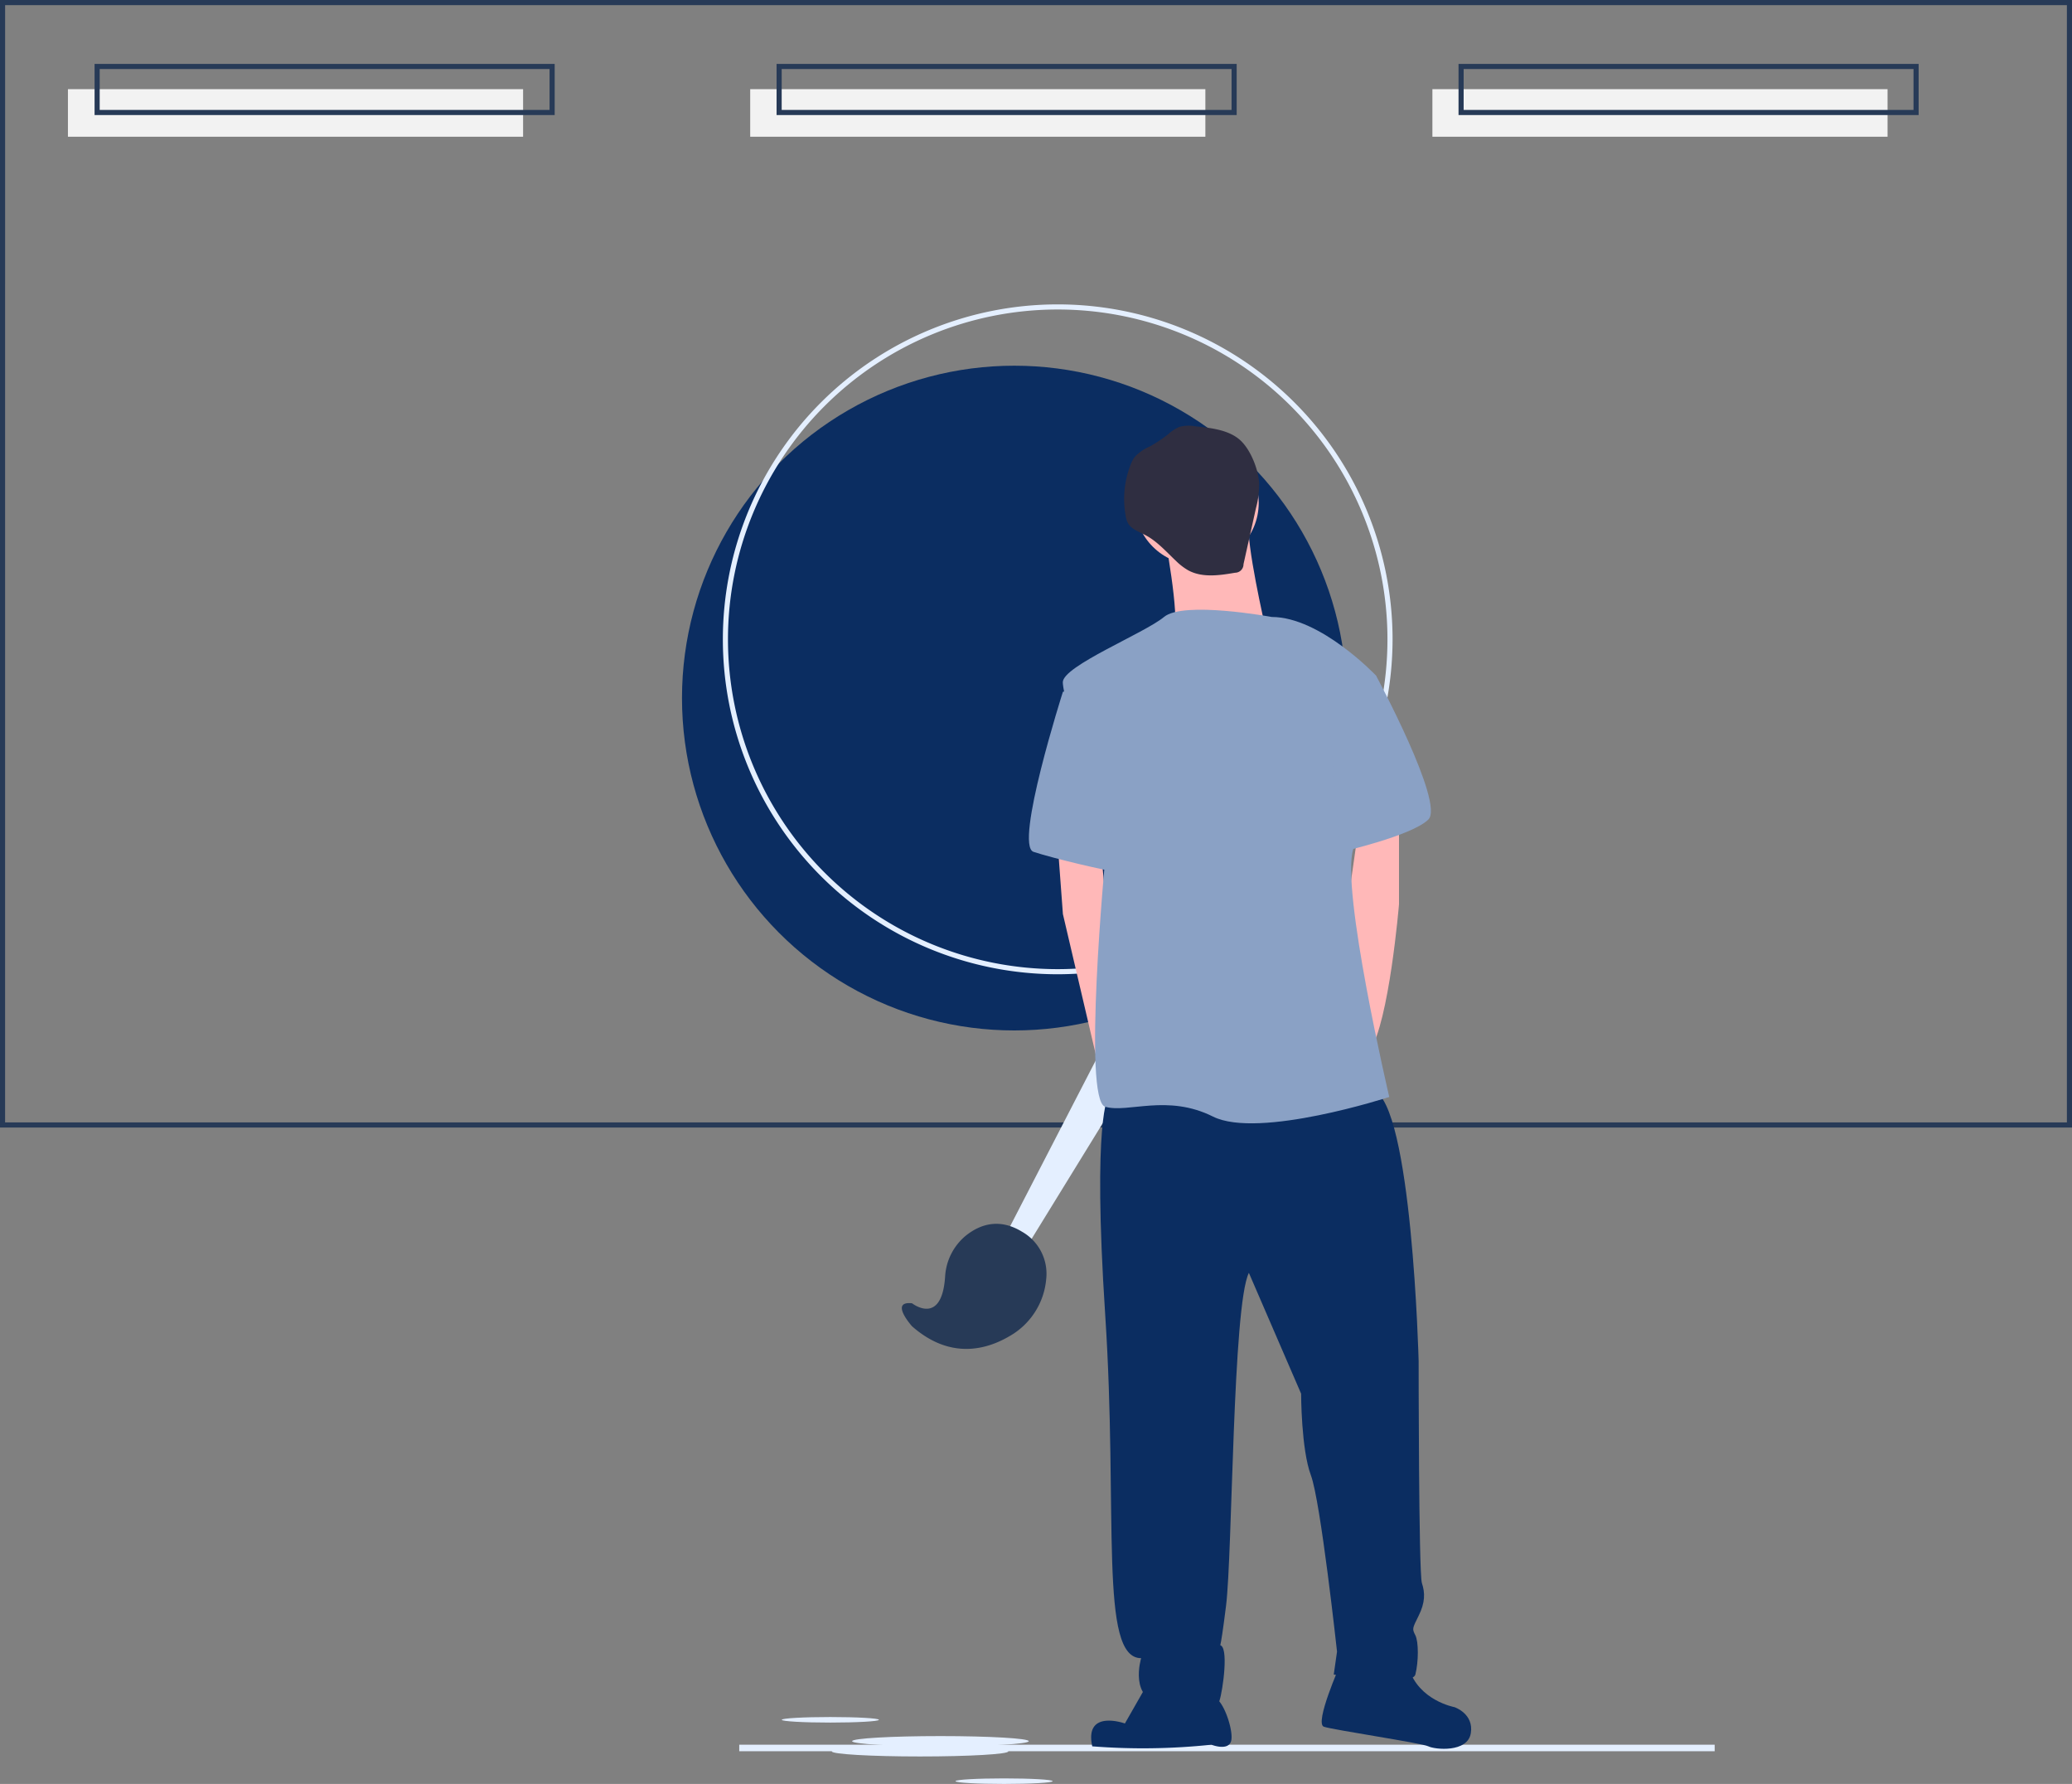 <svg xmlns="http://www.w3.org/2000/svg" width="610" height="525.071" viewBox="0 0 610 525.071">
  <rect x="0" y="0" width="610" height="525.071" fill="#808080" stroke="none"/>
  <g id="branding-design" transform="translate(0 0)">
    <circle id="Ellipse_505" data-name="Ellipse 505" cx="97.828" cy="97.828" r="97.828" transform="translate(200.78 107.637)" fill="#0b2d61"/>
    <path id="Path_4891" data-name="Path 4891" d="M509.542,417.266a98.581,98.581,0,1,1,98.581-98.581A98.692,98.692,0,0,1,509.542,417.266Zm0-195.657a97.076,97.076,0,1,0,97.076,97.076,97.076,97.076,0,0,0-97.076-97.076Z" transform="translate(-198.15 -130.513)" fill="#e4efff"/>
    <path id="Path_4892" data-name="Path 4892" d="M737.961,432.822h-610V100.957h610Zm-608.5-1.505H736.457V102.462H129.465Z" transform="translate(-127.961 -100.957)" fill="#273a57"/>
    <rect id="Rectangle_703" data-name="Rectangle 703" width="134" height="14" transform="translate(20 26.242)" fill="#f2f2f2"/>
    <rect id="Rectangle_704" data-name="Rectangle 704" width="134" height="14" transform="translate(220.862 26.242)" fill="#f2f2f2"/>
    <rect id="Rectangle_705" data-name="Rectangle 705" width="134" height="14" transform="translate(421.702 26.242)" fill="#f2f2f2"/>
    <path id="Path_4893" data-name="Path 4893" d="M300.416,141.008H164.961V125.957H300.416ZM166.466,139.5H298.911v-12.04H166.466Z" transform="translate(-137.118 -107.144)" fill="#273a57"/>
    <path id="Path_4894" data-name="Path 4894" d="M567.416,141.008H431.961V125.957H567.416ZM433.466,139.5H565.911v-12.04H433.466Z" transform="translate(-203.337 -107.144)" fill="#273a57"/>
    <path id="Path_4895" data-name="Path 4895" d="M834.416,141.008H698.961V125.957H834.416ZM700.466,139.5H832.911v-12.04H700.466Z" transform="translate(-269.567 -107.144)" fill="#273a57"/>
    <rect id="Rectangle_706" data-name="Rectangle 706" width="287.167" height="1.922" transform="translate(217.636 513.521)" fill="#e4efff"/>
    <path id="Path_4896" data-name="Path 4896" d="M393.5,453.308,440.909,361.5l12.793,7.525L399.52,457.071Z" transform="translate(-97.542 -89.625)" fill="#e4efff"/>
    <path id="Path_4897" data-name="Path 4897" d="M483.971,603.266s8.738,6.866,9.73-7.824a16.849,16.849,0,0,1,6.13-12.108c3.957-3.161,9.65-5.323,16.5-1.138a14.208,14.208,0,0,1,7.132,13.941,21.425,21.425,0,0,1-10.71,16.747c-6.793,4.032-17.517,7.067-28.78-2.844C483.971,610.038,477.2,602.513,483.971,603.266Z" transform="translate(-215.459 -219.667)" fill="#273a57"/>
    <circle id="Ellipse_506" data-name="Ellipse 506" cx="18.261" cy="18.261" r="18.261" transform="translate(334.046 129.749)" fill="#ffb8b8"/>
    <path id="Path_4898" data-name="Path 4898" d="M583.586,307.627s4.806,24.989,2.883,29.794S613.38,335.5,613.38,335.5s-5.767-24.989-4.806-30.755S583.586,307.627,583.586,307.627Z" transform="translate(-240.893 -150.978)" fill="#ffb8b8"/>
    <path id="Path_4899" data-name="Path 4899" d="M413.479,323.215l1.922,25.949,9.54,40.754,2.954,11.146,4.806-17.3L427.9,344.359l-1.632-17.741Z" transform="translate(-102.482 -80.127)" fill="#ffb8b8"/>
    <path id="Path_4900" data-name="Path 4900" d="M670.169,419.063v26.911s-2.883,34.6-8.65,43.25-7.689-34.6-7.689-34.6l4.519-31.716Z" transform="translate(-258.299 -179.816)" fill="#ffb8b8"/>
    <path id="Path_4901" data-name="Path 4901" d="M561.068,529.11s-4.806,5.767-.961,64.394S558.185,694.42,570.679,694.42c0,0-3.844,12.494,6.728,13.455s15.378,1.922,16.339-.961,2.883-16.339,0-16.339c0,0,0,3.844,1.922-11.533s1.922-88.421,6.728-98.032l15.378,35.561s0,16.339,2.883,24.028,7.689,51.9,7.689,51.9l-.961,6.728s23.066,3.844,24.028,0,.961-9.611,0-11.533-.961-1.922.961-5.767,1.922-6.728.961-9.611-.961-65.355-.961-65.355-1.922-75.927-13.455-79.771S561.068,529.11,561.068,529.11Z" transform="translate(-234.725 -206.368)" fill="#0b2d61"/>
    <path id="Path_4902" data-name="Path 4902" d="M572.684,757.513,565,770.968s-12.014-4.325-9.611,6.728a192.062,192.062,0,0,0,35.08-.481s4.805,1.922,5.767-.961-2.4-12.975-5.286-12.975S572.684,757.513,572.684,757.513Z" transform="translate(-233.827 -263.695)" fill="#0b2d61"/>
    <path id="Path_4903" data-name="Path 4903" d="M650.76,751.228s-7.689,17.3-4.806,18.261,28.833,4.806,30.755,5.767,11.533,1.922,12.494-3.844-4.806-7.689-4.806-7.689-10.572-1.922-13.455-11.533S650.76,751.228,650.76,751.228Z" transform="translate(-256.196 -261.255)" fill="#0b2d61"/>
    <path id="Path_4904" data-name="Path 4904" d="M605.5,341.731s-25.95-4.806-31.716,0-29.794,14.417-29.794,19.223,12.494,51.9,12.494,51.9-6.728,71.121,0,73.044,18.261-3.844,31.716,2.883,51.9-5.767,51.9-5.767-14.416-61.51-10.572-73.044,6.728-50.938,6.728-50.938S619.921,341.731,605.5,341.731Z" transform="translate(-231.1 -160.137)" fill="#8aa1c5"/>
    <path id="Path_4905" data-name="Path 4905" d="M547.429,364.145l-6.728,1.922s-14.416,45.172-8.65,47.094,22.105,5.767,24.028,5.767S547.429,364.145,547.429,364.145Z" transform="translate(-227.781 -162.437)" fill="#8aa1c5"/>
    <path id="Path_4906" data-name="Path 4906" d="M646.167,357.759l15.378,5.767s20.183,37.483,15.378,42.288-25.95,9.611-25.95,9.611Z" transform="translate(-256.405 -164.615)" fill="#8aa1c5"/>
    <path id="Path_4907" data-name="Path 4907" d="M588.779,267.706a10.322,10.322,0,0,0-4.568.2,11.91,11.91,0,0,0-3.246,2.13,37.994,37.994,0,0,1-5.55,3.677,12.952,12.952,0,0,0-4.319,3.027,9.19,9.19,0,0,0-1.219,2.307,27.648,27.648,0,0,0-1.454,15.047,6.916,6.916,0,0,0,.64,2.066c1,1.84,3.205,2.566,5.064,3.53,3.529,1.832,6.2,4.916,9.1,7.642a17.784,17.784,0,0,0,3.594,2.77c4.129,2.251,9.176,1.517,13.81.721a2.489,2.489,0,0,0,2.484-2.513l3.658-16.454a26.844,26.844,0,0,0,.938-7.483c-.255-3.994-2.418-9.527-5.349-12.365C598.944,268.7,593.244,268.178,588.779,267.706Z" transform="translate(-237.026 -142.249)" fill="#2f2e41"/>
    <ellipse id="Ellipse_507" data-name="Ellipse 507" cx="26" cy="1.5" rx="26" ry="1.5" transform="translate(250.866 510.985)" fill="#e4efff"/>
    <ellipse id="Ellipse_508" data-name="Ellipse 508" cx="26" cy="1.5" rx="26" ry="1.5" transform="translate(244.869 513.984)" fill="#e4efff"/>
    <ellipse id="Ellipse_509" data-name="Ellipse 509" cx="14.298" cy="0.817" rx="14.298" ry="0.817" transform="translate(230.155 505.376)" fill="#e4efff"/>
    <ellipse id="Ellipse_510" data-name="Ellipse 510" cx="14.298" cy="0.817" rx="14.298" ry="0.817" transform="translate(281.3 523.437)" fill="#e4efff"/>
  </g>
</svg>

